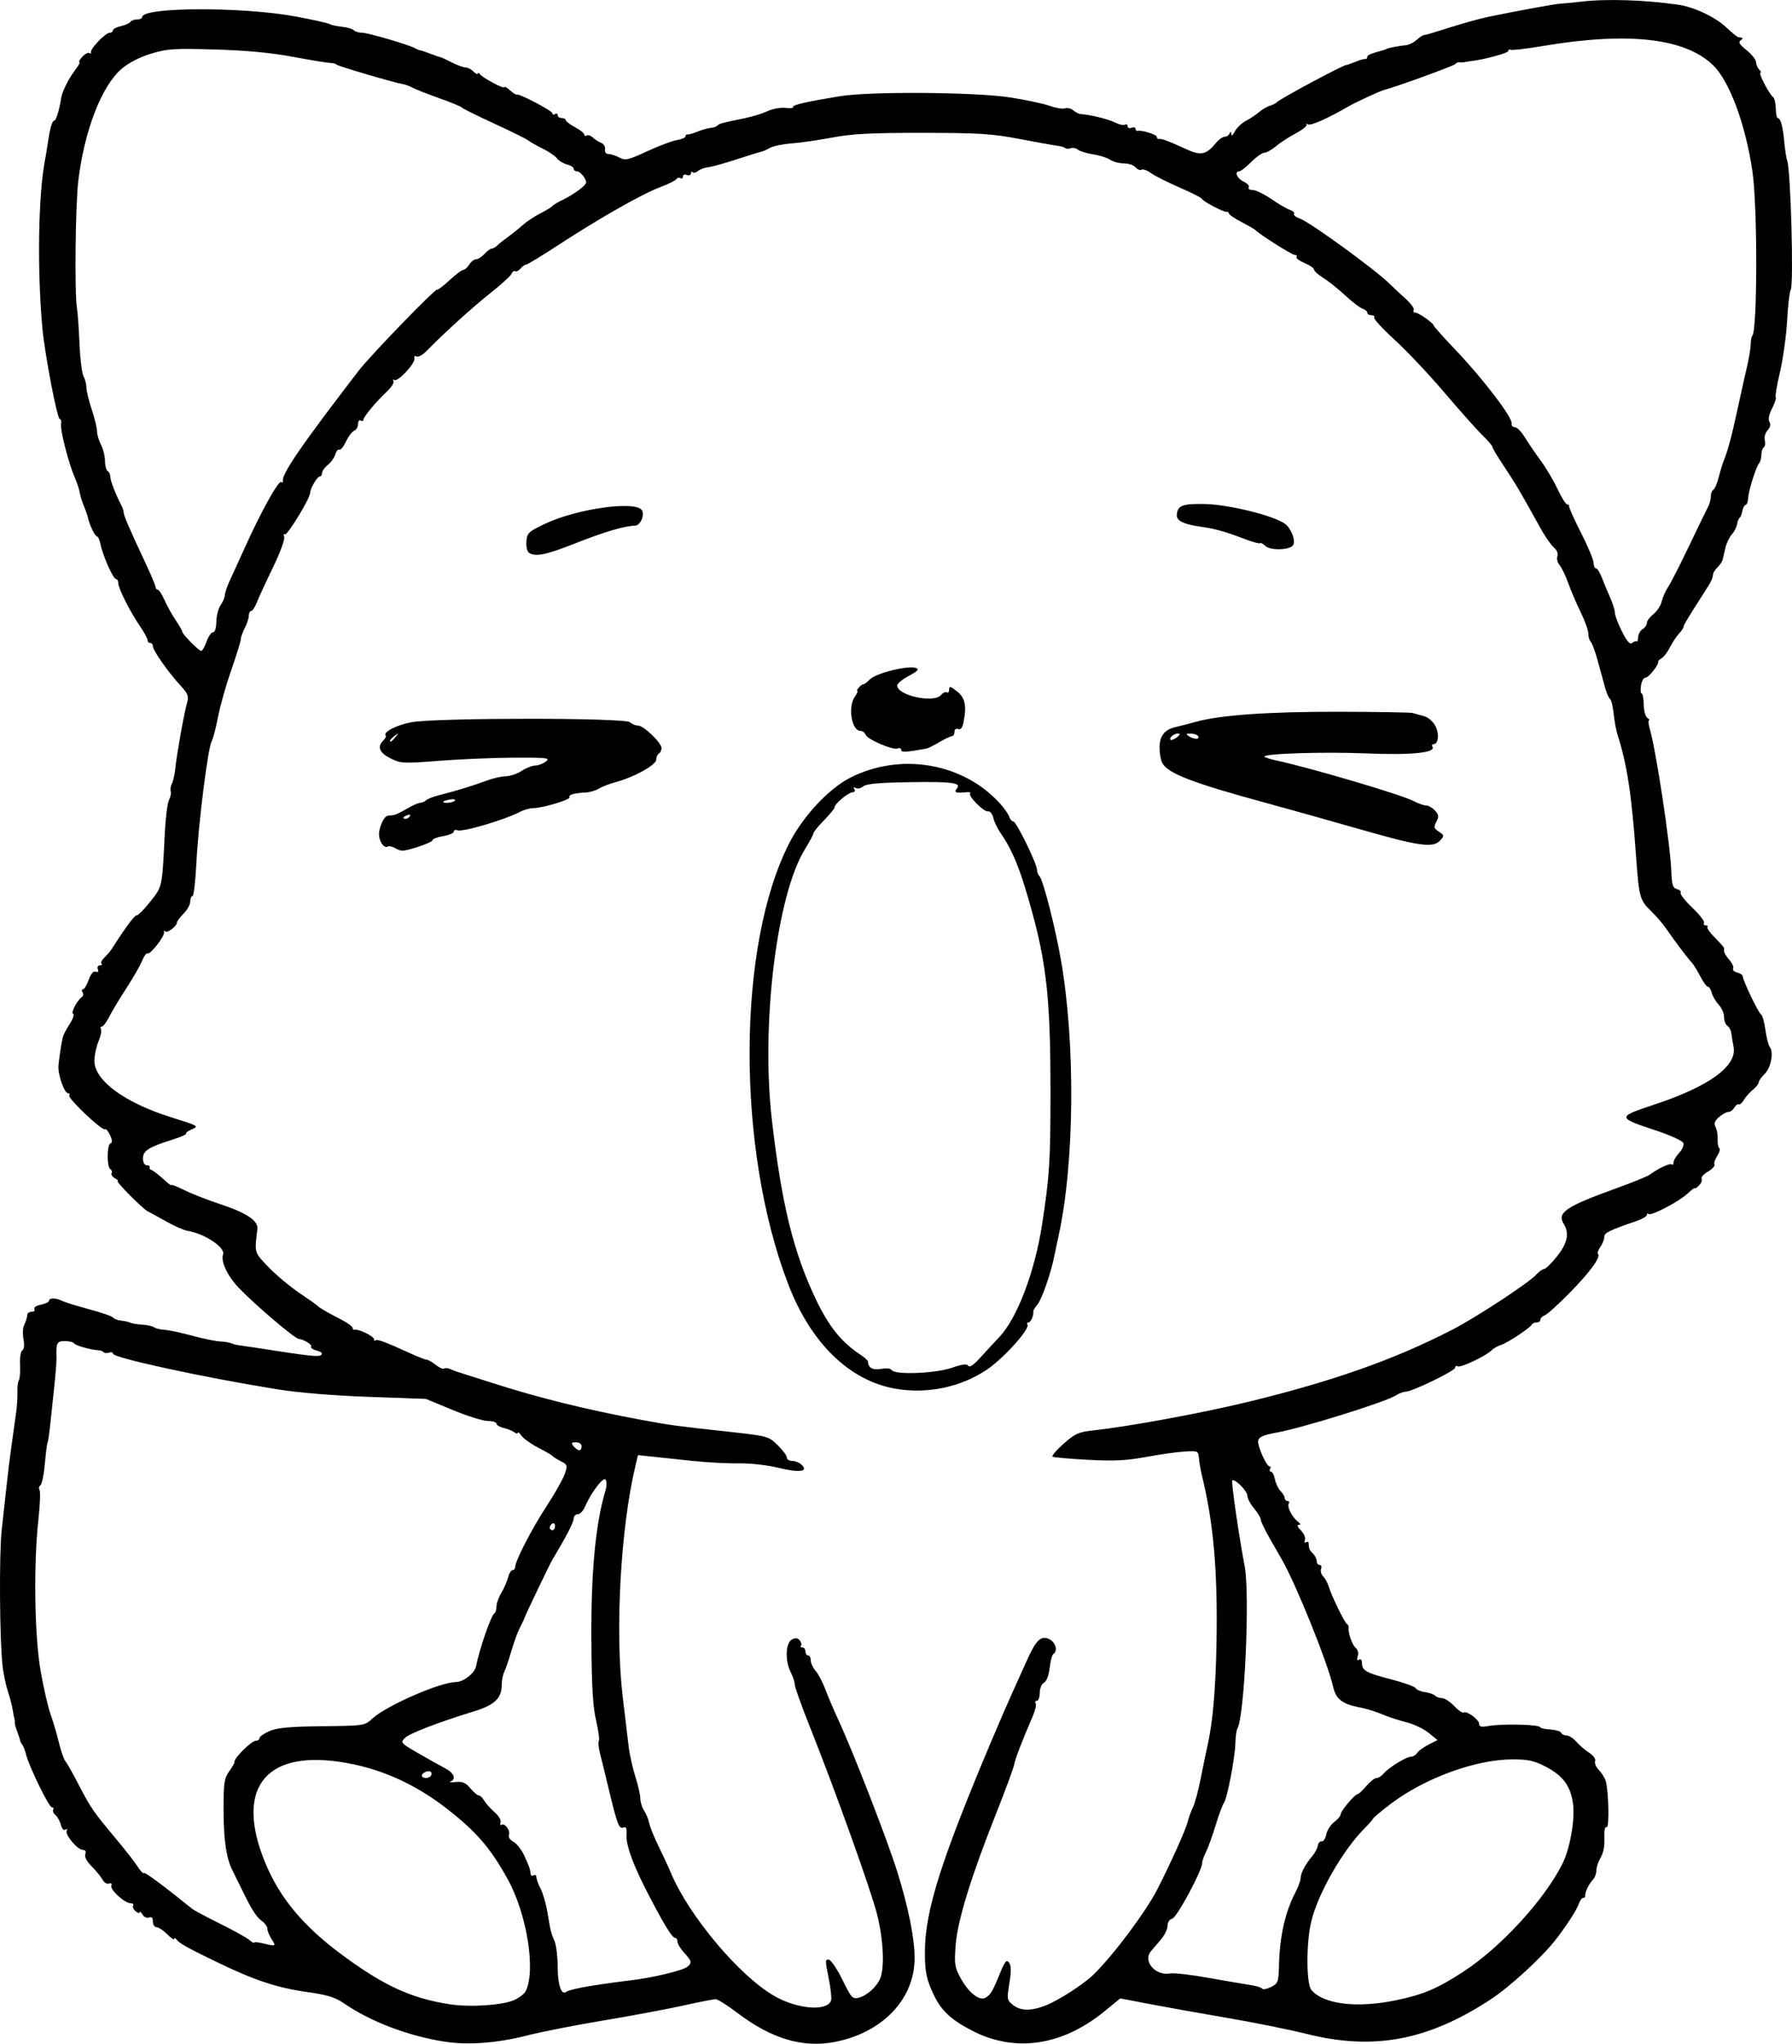 <?xml version="1.0" encoding="UTF-8" standalone="no"?>
<!-- Created with Inkscape (http://www.inkscape.org/) -->

<svg
   width="178.044mm"
   height="202.949mm"
   viewBox="0 0 178.044 202.949"
   version="1.1"
   id="svg5"
   xml:space="preserve"
   xmlns="http://www.w3.org/2000/svg"
   xmlns:svg="http://www.w3.org/2000/svg"><defs
     id="defs2" /><g
     id="layer1"
     transform="translate(-17.864,-23.926)"><path
       style="fill:#000000;stroke-width:0.265"
       d="m 62.051,226.666 c -3.671,-0.574 -7.377,-1.99 -10.076,-3.847 -0.816,-0.561 -1.635,-0.809 -3.572,-1.08 -3.003,-0.42 -5.264,-1.169 -8.996,-2.978 -3.022,-1.465 -3.734,-1.866 -4.031,-2.27 -0.107,-0.146 -0.196,-0.159 -0.198,-0.03 -0.002,0.129 -0.318,-0.079 -0.702,-0.463 -0.384,-0.384 -0.86,-0.698 -1.058,-0.698 -0.198,0 -0.361,-0.251 -0.361,-0.557 0,-0.382 -0.122,-0.51 -0.39,-0.408 -0.215,0.083 -0.508,-0.053 -0.653,-0.302 -0.145,-0.249 -0.267,-0.348 -0.272,-0.221 -0.004,0.127 -0.185,0.084 -0.402,-0.096 -0.217,-0.18 -0.329,-0.433 -0.249,-0.562 0.08,-0.129 -0.032,-0.235 -0.247,-0.235 -0.59,0 -2.069,-1.344 -1.916,-1.742 0.082,-0.214 -0.006,-0.294 -0.23,-0.208 -0.2,0.077 -0.49,-0.097 -0.645,-0.387 -0.155,-0.289 -0.64,-0.884 -1.078,-1.323 -0.497,-0.497 -0.737,-0.954 -0.637,-1.214 0.103,-0.267 0.016,-0.418 -0.241,-0.418 -0.529,0 -1.825,-1.552 -1.6,-1.915 0.102,-0.165 0.051,-0.206 -0.123,-0.099 -0.18,0.111 -0.364,-0.078 -0.464,-0.477 -0.091,-0.364 -0.332,-0.799 -0.534,-0.967 -0.202,-0.168 -0.303,-0.411 -0.223,-0.54 0.08,-0.129 0.018,-0.235 -0.137,-0.235 -0.293,0 -2.293,-4.106 -2.573,-5.283 -0.088,-0.369 -0.252,-0.79 -0.365,-0.935 -0.113,-0.146 -0.207,-0.324 -0.209,-0.397 -0.002,-0.073 -0.13,-0.464 -0.284,-0.869 -0.154,-0.405 -0.267,-0.822 -0.252,-0.926 0.016,-0.104 0.004,-0.249 -0.025,-0.322 -0.029,-0.073 -0.11,-0.489 -0.179,-0.926 -0.069,-0.437 -0.285,-1.27 -0.481,-1.852 -0.195,-0.582 -0.433,-1.713 -0.528,-2.514 -0.293,-2.471 -0.351,-11.123 -0.09,-13.494 0.136,-1.237 0.288,-2.606 0.337,-3.043 0.049,-0.437 0.162,-1.449 0.249,-2.249 0.141,-1.289 0.344,-2.818 0.862,-6.482 0.082,-0.582 0.134,-1.455 0.115,-1.941 -0.019,-0.485 0.048,-1.015 0.147,-1.177 0.1,-0.162 0.152,-0.854 0.116,-1.538 -0.037,-0.691 0.063,-1.324 0.225,-1.424 0.177,-0.109 0.225,-0.533 0.121,-1.083 -0.093,-0.497 -0.077,-1.113 0.035,-1.368 0.234,-0.532 0.303,-0.754 0.35,-1.126 0.018,-0.146 0.219,-0.265 0.446,-0.265 0.227,0 0.338,-0.12 0.247,-0.268 -0.092,-0.149 0.195,-0.34 0.646,-0.43 0.446,-0.089 0.811,-0.266 0.811,-0.394 0,-0.299 0.673,-0.297 1.26,0.004 0.253,0.13 1.471,0.508 2.708,0.84 1.237,0.332 2.319,0.708 2.405,0.836 0.086,0.128 0.448,0.263 0.805,0.301 0.357,0.038 0.763,0.13 0.902,0.205 0.139,0.075 0.662,0.16 1.162,0.19 0.5,0.03 1.035,0.148 1.191,0.263 0.155,0.115 0.639,0.231 1.076,0.259 0.437,0.028 1.649,0.285 2.695,0.572 1.046,0.287 2.296,0.545 2.778,0.573 0.482,0.028 0.99,0.112 1.128,0.186 0.138,0.074 0.495,0.165 0.794,0.202 0.298,0.037 0.959,0.132 1.469,0.212 5.613,0.876 6.437,0.967 6.666,0.738 0.16,-0.16 -5.3e-4,-0.316 -0.439,-0.426 -0.38,-0.096 -0.631,-0.272 -0.557,-0.392 0.121,-0.196 -0.722,-0.72 -1.249,-0.775 -0.408,-0.043 -4.361,-3.41 -5.936,-5.056 -1.128,-1.179 -1.824,-2.649 -1.57,-3.312 0.266,-0.693 -1.802,-2.074 -3.536,-2.362 -0.368,-0.061 -1.32,-0.48 -2.117,-0.932 -0.796,-0.452 -1.617,-0.902 -1.824,-1 -0.486,-0.231 -3.232,-2.995 -2.986,-3.006 0.103,-0.004 -0.024,-0.131 -0.282,-0.281 -0.258,-0.15 -0.405,-0.376 -0.326,-0.503 0.078,-0.127 0.021,-0.305 -0.127,-0.396 -0.36,-0.223 -0.345,-2.447 0.017,-2.567 0.199,-0.066 0.187,-0.311 -0.039,-0.807 -0.178,-0.392 -0.413,-0.658 -0.52,-0.591 -0.277,0.171 -3.708,-3.079 -3.539,-3.352 0.076,-0.124 0.026,-0.225 -0.112,-0.225 -0.391,0 -1.044,-1.894 -0.958,-2.778 0.084,-0.862 0.28,-2.146 0.425,-2.778 0.05,-0.218 0.36,-0.813 0.689,-1.322 0.329,-0.509 0.481,-0.964 0.338,-1.012 -0.254,-0.085 0.402,-1.334 0.878,-1.671 0.131,-0.093 0.157,-0.301 0.057,-0.463 -0.1,-0.162 -0.08,-0.294 0.045,-0.294 0.125,0 0.381,-0.425 0.569,-0.945 0.221,-0.61 0.469,-0.896 0.701,-0.807 0.232,0.089 0.307,0.002 0.212,-0.245 -0.081,-0.211 0.004,-0.383 0.19,-0.383 0.185,0 0.26,-0.077 0.165,-0.172 -0.094,-0.094 0.035,-0.364 0.287,-0.599 0.252,-0.235 0.577,-0.614 0.723,-0.842 1.368,-2.144 2.299,-3.399 2.482,-3.346 0.121,0.035 0.727,-0.575 1.346,-1.355 1.227,-1.546 1.188,-1.366 1.45,-6.729 0.077,-1.571 0.268,-3.096 0.424,-3.388 0.157,-0.293 0.233,-0.674 0.171,-0.848 -0.062,-0.174 -0.01,-0.519 0.118,-0.767 0.127,-0.248 0.283,-0.962 0.347,-1.587 0.14,-1.377 0.849,-5.333 1.152,-6.426 0.19,-0.684 0.1,-0.919 -0.661,-1.742 -1.191,-1.287 -2.728,-3.475 -2.728,-3.882 0,-0.182 -0.119,-0.332 -0.265,-0.332 -0.146,0 -0.265,-0.127 -0.265,-0.283 0,-0.156 -0.341,-0.781 -0.758,-1.389 -0.983,-1.434 -2.152,-3.755 -2.152,-4.272 0,-0.223 -0.104,-0.406 -0.232,-0.406 -0.276,0 -1.301,-2.306 -1.527,-3.436 -0.088,-0.438 -0.249,-0.797 -0.359,-0.797 -0.197,0 -0.761,-1.178 -0.903,-1.886 -0.04,-0.2 -0.222,-0.72 -0.403,-1.157 -0.182,-0.437 -0.365,-1.032 -0.408,-1.323 -0.043,-0.291 -0.265,-0.961 -0.494,-1.488 -0.614,-1.414 -1.464,-4.736 -1.355,-5.299 0.052,-0.269 -0.005,-0.489 -0.125,-0.489 -0.265,0 -1.512,-6.537 -1.742,-9.128 -0.521,-5.885 -0.397,-13.205 0.281,-16.669 0.057,-0.291 0.165,-0.946 0.24,-1.455 0.243,-1.647 0.449,-2.381 0.668,-2.381 0.178,0 0.521,-1.134 0.682,-2.249 0.088,-0.611 0.73,-1.908 1.343,-2.711 0.361,-0.474 0.573,-0.861 0.47,-0.861 -0.103,0 0.026,-0.235 0.286,-0.523 0.26,-0.288 0.579,-0.457 0.709,-0.377 0.13,0.08 0.203,0.04 0.163,-0.089 -0.1,-0.322 1.435,-1.922 1.845,-1.922 0.182,0 0.332,-0.11 0.332,-0.244 0,-0.134 0.356,-0.322 0.791,-0.417 0.435,-0.096 0.859,-0.284 0.942,-0.418 0.083,-0.134 0.382,-0.244 0.664,-0.244 0.282,0 0.514,-0.108 0.514,-0.241 0,-1.008 10.027,-1.034 15.323,-0.04 1.661,0.312 3.145,0.644 3.298,0.739 0.153,0.094 0.699,0.215 1.214,0.267 0.515,0.053 1.049,0.208 1.187,0.346 0.138,0.138 0.519,0.251 0.846,0.251 0.577,0 4.719,1.217 5.252,1.543 0.146,0.089 0.384,0.183 0.529,0.209 0.146,0.026 0.622,0.187 1.058,0.357 0.437,0.17 0.853,0.314 0.926,0.319 0.073,0.005 0.574,0.235 1.114,0.511 0.54,0.275 1.156,0.501 1.37,0.501 0.214,0 0.576,0.187 0.804,0.416 0.229,0.229 0.418,0.318 0.42,0.198 0.002,-0.12 0.091,-0.098 0.198,0.047 0.276,0.376 2.443,1.528 2.443,1.299 0,-0.105 0.251,0.037 0.557,0.314 0.306,0.277 0.607,0.468 0.668,0.425 0.201,-0.144 3.538,1.602 3.538,1.851 0,0.134 0.119,0.17 0.265,0.08 0.146,-0.09 0.265,-0.037 0.265,0.117 0,0.154 0.179,0.28 0.397,0.28 0.218,0 0.397,0.092 0.397,0.204 0,0.112 0.417,0.429 0.926,0.703 0.509,0.274 0.926,0.606 0.926,0.737 0,0.131 0.109,0.171 0.243,0.088 0.134,-0.083 0.402,0.006 0.595,0.198 0.194,0.191 0.566,0.429 0.828,0.528 0.263,0.1 0.44,0.389 0.397,0.647 -0.048,0.286 0.088,0.468 0.352,0.47 0.237,0.002 0.722,0.16 1.079,0.351 0.581,0.311 0.867,0.246 2.745,-0.624 1.153,-0.534 2.483,-1.035 2.956,-1.113 0.473,-0.078 0.86,-0.246 0.86,-0.372 0,-0.126 0.089,-0.211 0.198,-0.187 0.109,0.024 0.547,-0.101 0.974,-0.276 0.426,-0.175 1.022,-0.343 1.323,-0.373 0.301,-0.03 0.61,-0.137 0.686,-0.237 0.14,-0.185 0.42,-0.26 2.772,-0.743 0.728,-0.149 1.722,-0.46 2.211,-0.691 0.488,-0.231 1.284,-0.373 1.767,-0.317 0.484,0.056 0.827,0.017 0.762,-0.087 -0.122,-0.198 1.29,-0.524 4.652,-1.075 2.993,-0.49 13.496,-0.412 16.936,0.126 1.53,0.239 3.288,0.614 3.907,0.832 0.619,0.219 1.304,0.329 1.522,0.246 0.218,-0.083 0.589,0.009 0.825,0.205 0.236,0.196 0.562,0.362 0.724,0.369 0.854,0.036 2.768,0.502 3.412,0.832 0.404,0.207 0.851,0.305 0.992,0.218 0.141,-0.087 0.257,-0.02 0.257,0.15 0,0.17 0.179,0.24 0.397,0.156 0.218,-0.084 0.397,-0.037 0.397,0.104 0,0.141 0.089,0.234 0.198,0.206 0.412,-0.105 1.918,0.367 1.918,0.601 0,0.134 0.089,0.225 0.198,0.202 0.262,-0.056 0.961,0.204 2.65,0.984 1.531,0.707 2.042,0.604 3.048,-0.612 0.271,-0.327 0.652,-0.595 0.848,-0.595 0.196,0 0.416,-0.149 0.489,-0.331 0.092,-0.227 0.141,-0.206 0.158,0.066 0.015,0.239 0.157,0.136 0.355,-0.257 0.182,-0.359 0.68,-0.836 1.108,-1.058 0.427,-0.223 1.012,-0.612 1.3,-0.865 0.287,-0.253 0.769,-0.537 1.071,-0.631 0.302,-0.094 0.608,-0.244 0.681,-0.334 0.267,-0.329 6.723,-3.785 6.944,-3.718 0.037,0.011 0.424,-0.126 0.861,-0.306 0.437,-0.179 0.883,-0.307 0.992,-0.283 0.109,0.024 0.198,-0.063 0.198,-0.193 0,-0.201 0.302,-0.329 1.654,-0.702 0.109,-0.03 0.228,-0.078 0.265,-0.107 0.107,-0.085 1.345,-0.323 1.918,-0.368 0.291,-0.023 0.76,-0.25 1.042,-0.505 0.282,-0.255 0.61,-0.478 0.728,-0.496 0.338,-0.052 0.48,-0.094 2.861,-0.84 1.237,-0.388 2.844,-0.829 3.572,-0.979 2.87,-0.594 6.707,-1.295 7.177,-1.31 0.273,-0.009 1.21,-0.099 2.083,-0.201 2.504,-0.291 6.317,-0.168 9.612,0.312 1.588,0.231 3.706,1.239 4.808,2.288 0.509,0.485 1.015,0.9 1.124,0.922 0.109,0.022 0.288,0.057 0.397,0.077 0.109,0.02 0.043,0.136 -0.147,0.256 -0.256,0.162 -0.102,0.414 0.595,0.97 0.518,0.413 0.941,0.943 0.941,1.179 0,0.236 0.143,0.572 0.318,0.746 0.175,0.175 0.227,0.318 0.115,0.318 -0.231,0 0.896,2.157 1.266,2.425 0.134,0.097 0.253,0.602 0.265,1.124 0.011,0.521 0.097,0.948 0.191,0.949 0.283,0.001 0.511,0.829 0.652,2.372 0.074,0.806 0.204,1.644 0.289,1.862 0.353,0.902 0.663,12.408 0.346,12.832 -0.109,0.146 -0.269,1.518 -0.355,3.05 -0.086,1.532 -0.407,3.836 -0.712,5.121 -0.305,1.285 -0.493,2.398 -0.417,2.473 0.076,0.076 -0.087,0.577 -0.36,1.113 -0.319,0.626 -0.415,1.11 -0.267,1.35 0.15,0.242 0.085,0.536 -0.185,0.835 -0.231,0.255 -0.354,0.7 -0.276,0.998 0.077,0.296 0.033,0.604 -0.099,0.686 -0.132,0.081 -0.24,0.415 -0.24,0.741 0,0.326 -0.102,0.706 -0.226,0.844 -0.308,0.342 -1.097,2.873 -1.097,3.52 0,0.288 -0.108,0.563 -0.24,0.612 -0.132,0.049 -0.281,0.326 -0.331,0.617 -0.05,0.291 -0.168,0.589 -0.262,0.661 -0.095,0.073 -0.214,0.37 -0.265,0.661 -0.051,0.291 -0.288,0.746 -0.526,1.011 -0.238,0.265 -0.522,0.86 -0.629,1.323 -0.107,0.463 -0.229,0.988 -0.27,1.167 -0.041,0.179 -0.264,0.515 -0.495,0.747 -0.232,0.232 -0.436,0.532 -0.454,0.667 -0.073,0.541 -0.142,0.686 -0.878,1.833 -1.638,2.553 -2.093,3.312 -2.063,3.44 0.017,0.073 -0.185,0.37 -0.451,0.661 -0.265,0.291 -0.675,0.91 -0.91,1.376 -0.235,0.466 -0.598,0.942 -0.806,1.058 -0.208,0.116 -0.364,0.271 -0.347,0.344 0.07,0.303 -0.949,1.587 -1.259,1.587 -0.185,0 -0.389,0.357 -0.453,0.794 -0.064,0.437 -0.032,0.794 0.071,0.794 0.103,0 0.194,0.495 0.203,1.099 0.008,0.604 0.171,1.198 0.362,1.319 0.191,0.121 0.266,0.222 0.167,0.224 -0.099,0.002 -0.067,0.391 0.072,0.864 0.626,2.134 2.042,11.489 2.139,14.133 0.05,1.361 0.147,1.665 0.563,1.774 0.276,0.072 0.437,0.236 0.358,0.365 -0.079,0.129 0.447,0.799 1.17,1.489 0.723,0.69 1.245,1.367 1.161,1.504 -0.085,0.137 -0.008,0.248 0.171,0.248 0.178,0 0.253,0.071 0.166,0.159 -0.087,0.087 0.248,0.566 0.745,1.063 0.497,0.497 0.906,0.962 0.908,1.032 0.002,0.07 0.004,0.229 0.004,0.352 0,0.123 0.236,0.496 0.524,0.828 0.288,0.332 0.455,0.716 0.37,0.852 -0.084,0.137 0.097,0.314 0.402,0.394 0.306,0.08 0.556,0.248 0.556,0.372 0,0.392 1.547,3.623 1.813,3.788 0.14,0.086 0.338,0.782 0.441,1.546 0.103,0.764 0.295,1.523 0.427,1.687 0.415,0.514 0.127,2.054 -0.498,2.666 -0.327,0.32 -0.595,0.699 -0.595,0.841 0,0.142 -0.268,0.48 -0.595,0.751 -0.327,0.271 -0.727,0.726 -0.889,1.011 -0.161,0.285 -0.389,0.478 -0.505,0.429 -0.117,-0.049 -0.318,0.099 -0.447,0.331 -0.129,0.231 -0.39,0.421 -0.579,0.421 -0.189,0 -0.608,0.23 -0.932,0.511 -0.448,0.388 -0.529,0.626 -0.341,0.992 0.136,0.265 0.23,0.818 0.208,1.228 -0.022,0.411 0.052,0.804 0.165,0.874 0.113,0.07 0.018,0.413 -0.212,0.763 -0.229,0.35 -0.353,0.738 -0.276,0.864 0.077,0.125 -0.212,0.436 -0.643,0.691 -0.431,0.255 -0.715,0.575 -0.63,0.712 0.085,0.137 -0.032,0.435 -0.26,0.663 -0.228,0.228 -0.414,0.351 -0.414,0.275 0,-0.076 -0.327,0.166 -0.728,0.538 -0.868,0.808 -3.638,2.253 -3.871,2.02 -0.09,-0.09 -0.164,-0.049 -0.164,0.091 0,0.141 -0.446,0.409 -0.992,0.596 -2.77,0.949 -3.241,1.181 -3.241,1.595 0,0.239 -0.174,0.683 -0.388,0.988 -0.213,0.304 -0.323,0.617 -0.245,0.696 0.305,0.305 -0.727,1.738 -2.722,3.779 -1.146,1.172 -2.288,2.211 -2.539,2.307 -0.251,0.096 -0.456,0.298 -0.456,0.448 0,0.15 -0.169,0.273 -0.375,0.273 -0.206,0 -0.415,0.089 -0.463,0.198 -0.143,0.322 -2.418,1.831 -3.063,2.032 -0.327,0.102 -0.752,0.343 -0.945,0.536 -0.572,0.572 -3.09,1.763 -3.366,1.592 -0.14,-0.087 -0.255,-0.026 -0.255,0.135 0,0.311 -4.288,2.385 -4.93,2.385 -0.209,0 -0.644,0.167 -0.966,0.371 -1.057,0.669 -9.365,3.252 -11.899,3.699 -1.333,0.235 -1.784,0.459 -1.784,0.886 0,0.599 0.85,2.452 1.125,2.452 0.126,0 0.156,0.119 0.066,0.265 -0.09,0.146 -0.052,0.265 0.084,0.265 0.136,0 0.316,0.343 0.399,0.762 0.084,0.419 0.337,0.946 0.562,1.172 0.225,0.225 0.41,0.537 0.41,0.693 0,0.156 0.126,0.283 0.28,0.283 0.154,0 0.208,0.117 0.12,0.259 -0.194,0.315 0.323,1.34 0.9,1.783 0.277,0.213 0.308,0.325 0.089,0.331 -0.198,0.005 -0.11,0.229 0.219,0.558 0.302,0.302 0.482,0.725 0.4,0.94 -0.084,0.219 -0.035,0.319 0.112,0.229 0.144,-0.089 0.262,-0.036 0.262,0.119 0,0.475 0.082,0.664 0.444,1.027 0.192,0.192 0.35,0.52 0.35,0.728 0,0.208 0.132,0.378 0.293,0.378 0.161,0 0.226,0.175 0.144,0.389 -0.082,0.214 0.008,0.547 0.201,0.74 0.193,0.193 0.44,0.643 0.55,1 0.291,0.949 1.546,3.533 1.808,3.721 0.124,0.089 0.205,0.24 0.182,0.335 -0.107,0.433 0.334,1.746 0.682,2.036 0.231,0.192 0.319,0.53 0.219,0.845 -0.11,0.348 -0.068,0.464 0.126,0.344 0.176,-0.109 0.293,0.024 0.293,0.331 0,0.75 0.417,0.983 2.906,1.623 1.234,0.317 2.327,0.711 2.428,0.874 0.101,0.163 0.52,0.341 0.931,0.395 0.411,0.054 0.86,0.21 0.999,0.347 0.138,0.137 0.456,0.248 0.705,0.248 0.25,0 0.784,0.35 1.188,0.778 0.404,0.428 0.827,0.721 0.941,0.65 0.317,-0.196 1.544,0.7 1.544,1.127 0,0.283 0.218,0.339 0.86,0.222 1.442,-0.262 5.225,-0.166 5.226,0.132 2.6e-4,0.073 0.447,0.164 0.992,0.203 0.545,0.039 1.031,0.188 1.08,0.331 0.049,0.143 0.283,0.26 0.521,0.26 0.238,0 0.674,0.278 0.97,0.617 0.296,0.339 0.871,0.833 1.278,1.097 0.427,0.277 0.682,0.635 0.601,0.844 -0.077,0.2 0.084,0.587 0.357,0.861 0.273,0.273 0.581,0.762 0.684,1.085 0.303,0.954 0.382,4.779 0.096,4.602 -0.147,-0.091 -0.242,0.27 -0.225,0.858 0.034,1.188 -0.049,1.602 -0.481,2.387 -0.175,0.318 -0.318,0.815 -0.318,1.106 0,0.29 -0.155,0.685 -0.346,0.877 -0.39,0.394 -0.818,1.306 -0.755,1.606 0.023,0.109 -0.069,0.198 -0.205,0.198 -0.136,0 -0.331,0.265 -0.434,0.589 -0.182,0.572 -1.305,2.301 -2.368,3.644 -1.393,1.76 -4.49,4.594 -6.369,5.829 -6.227,4.091 -11.62,5.107 -18.279,3.445 -1.72,-0.429 -5.27,-1.146 -7.89,-1.592 -2.619,-0.446 -6.088,-1.065 -7.708,-1.376 l -2.946,-0.564 -1.552,1.271 c -4.173,3.416 -8.823,4.124 -13.055,1.987 -2.064,-1.042 -3.095,-1.963 -3.819,-3.411 -0.818,-1.637 -0.999,-2.482 -0.98,-4.574 0.036,-4.019 1.6,-8.96 6.562,-20.726 0.798,-1.892 1.778,-4.154 2.178,-5.027 0.4,-0.873 1.011,-2.224 1.357,-3.002 0.934,-2.098 1.42,-2.577 2.237,-2.205 0.643,0.293 0.904,1.189 0.431,1.481 -0.126,0.078 -0.292,0.698 -0.369,1.378 -0.084,0.746 -0.308,1.331 -0.564,1.474 -0.24,0.135 -0.425,0.577 -0.425,1.018 0,0.429 -0.126,0.781 -0.28,0.781 -0.154,0 -0.21,0.114 -0.124,0.253 0.086,0.139 -0.04,0.705 -0.279,1.257 -1.05,2.423 -1.744,4.227 -1.861,4.84 -0.069,0.364 -0.882,2.566 -1.806,4.895 -2.488,6.269 -3.804,10.547 -3.998,12.99 -0.149,1.879 -0.102,2.21 0.464,3.261 0.803,1.492 1.911,2.363 2.519,1.98 0.515,-0.325 0.664,-0.579 1.435,-2.454 0.487,-1.184 0.634,-1.352 0.885,-1.009 0.219,0.299 0.227,0.86 0.03,2.048 -0.257,1.555 -0.24,1.661 0.343,2.134 0.757,0.613 1.784,0.632 3.262,0.06 1.256,-0.486 3.739,-2.082 4.73,-3.041 1.966,-1.902 5.251,-6.294 6.402,-8.56 1.348,-2.653 2.807,-5.903 2.984,-6.647 0.1,-0.419 0.333,-1.059 0.518,-1.423 0.185,-0.364 0.536,-1.673 0.78,-2.91 0.244,-1.237 0.551,-2.725 0.683,-3.307 0.514,-2.273 0.799,-5.589 0.879,-10.234 0.121,-7.042 -0.291,-11.74 -1.446,-16.489 -0.142,-0.582 -0.28,-1.377 -0.307,-1.766 -0.048,-0.678 -0.106,-0.704 -1.383,-0.632 -0.733,0.042 -2.464,0.284 -3.847,0.539 -1.984,0.366 -3.207,0.426 -5.805,0.286 -1.81,-0.098 -3.386,-0.236 -3.501,-0.307 -0.115,-0.071 0.374,-0.646 1.085,-1.279 1.144,-1.016 1.49,-1.171 2.971,-1.334 3.73,-0.411 11.015,-1.761 15.645,-2.898 8.358,-2.053 14.326,-4.171 20.031,-7.109 2.336,-1.203 7.587,-4.644 8.309,-5.446 0.277,-0.308 0.634,-0.565 0.794,-0.572 0.159,-0.007 0.736,-0.572 1.282,-1.256 1.044,-1.308 1.247,-2.299 0.663,-3.234 -0.685,-1.097 0.226,-1.719 5.091,-3.475 1.673,-0.604 3.221,-1.23 3.44,-1.392 0.858,-0.636 2.051,-1.192 2.212,-1.031 0.093,0.093 0.169,0.008 0.169,-0.188 0,-0.197 0.253,-0.627 0.563,-0.957 0.309,-0.329 0.497,-0.771 0.416,-0.981 -0.081,-0.21 -1.269,-0.756 -2.641,-1.213 -4.004,-1.334 -4.005,-1.349 -0.128,-2.641 5.4,-1.799 8.137,-3.816 7.755,-5.712 -0.088,-0.437 -0.186,-1.032 -0.218,-1.323 -0.032,-0.291 -0.207,-0.624 -0.389,-0.741 -0.182,-0.116 -0.331,-0.508 -0.331,-0.871 0,-0.363 -0.243,-0.92 -0.539,-1.238 -0.297,-0.318 -0.607,-0.849 -0.69,-1.18 -0.083,-0.33 -0.254,-0.601 -0.381,-0.601 -0.127,0 -0.467,-0.464 -0.756,-1.031 -0.289,-0.567 -0.679,-1.192 -0.865,-1.389 -0.412,-0.435 -1.714,-2.161 -2.508,-3.325 -0.32,-0.469 -0.988,-1.247 -1.485,-1.73 -1.157,-1.123 -1.229,-1.382 -1.519,-5.425 -0.445,-6.196 -0.89,-9.127 -1.842,-12.116 -0.141,-0.444 -0.316,-1.388 -0.388,-2.099 -0.072,-0.71 -0.232,-1.359 -0.355,-1.442 -0.123,-0.083 -0.355,-0.626 -0.514,-1.208 -0.159,-0.582 -0.486,-1.773 -0.726,-2.646 -0.24,-0.873 -0.546,-1.701 -0.68,-1.839 -0.134,-0.138 -0.243,-0.506 -0.243,-0.818 0,-0.311 -0.343,-1.27 -0.763,-2.13 -0.42,-0.86 -0.976,-2.159 -1.235,-2.887 -0.26,-0.728 -0.645,-1.527 -0.856,-1.776 -0.211,-0.249 -0.31,-0.647 -0.219,-0.883 0.099,-0.258 -0.04,-0.606 -0.348,-0.87 -0.282,-0.242 -0.876,-1.095 -1.319,-1.895 -2.117,-3.824 -2.466,-4.413 -3.792,-6.405 -0.546,-0.82 -0.992,-1.577 -0.992,-1.684 0,-0.107 -0.446,-0.628 -0.992,-1.157 -0.546,-0.53 -2.242,-2.433 -3.77,-4.23 -1.528,-1.797 -3.757,-4.16 -4.954,-5.251 -1.197,-1.091 -2.112,-2.086 -2.035,-2.212 0.077,-0.125 -0.045,-0.228 -0.272,-0.228 -0.227,0 -0.412,-0.111 -0.412,-0.247 0,-0.136 -0.208,-0.315 -0.463,-0.398 -0.255,-0.083 -1.039,-0.683 -1.743,-1.334 -0.704,-0.65 -1.687,-1.434 -2.183,-1.74 -0.496,-0.307 -0.902,-0.673 -0.902,-0.814 0,-0.141 -0.422,-0.433 -0.937,-0.648 -0.515,-0.215 -0.878,-0.487 -0.805,-0.604 0.072,-0.117 -0.014,-0.212 -0.192,-0.212 -0.275,0 -3.494,-2.037 -3.886,-2.459 -0.073,-0.078 -0.698,-0.438 -1.389,-0.798 -0.691,-0.361 -1.257,-0.748 -1.257,-0.86 0,-0.112 -0.089,-0.18 -0.198,-0.15 -0.259,0.07 -2.372,-1.036 -2.489,-1.303 -0.05,-0.113 -1.043,-0.616 -2.207,-1.117 -1.164,-0.501 -2.433,-1.14 -2.819,-1.42 -0.386,-0.28 -0.819,-0.437 -0.962,-0.348 -0.143,0.088 -0.407,-0.017 -0.587,-0.233 -0.18,-0.217 -0.703,-0.394 -1.162,-0.394 -0.459,0 -1.07,-0.161 -1.357,-0.358 -0.287,-0.197 -1.052,-0.44 -1.699,-0.541 -0.648,-0.101 -1.331,-0.31 -1.518,-0.466 -0.187,-0.155 -0.509,-0.218 -0.715,-0.139 -0.206,0.079 -0.445,0.073 -0.532,-0.014 -0.087,-0.087 -0.426,-0.189 -0.753,-0.227 -0.328,-0.038 -2.024,-0.342 -3.771,-0.675 -2.763,-0.527 -4.017,-0.607 -9.657,-0.612 -5.138,-0.005 -7.003,0.093 -8.996,0.468 -1.382,0.261 -3.197,0.523 -4.033,0.582 -0.836,0.059 -1.788,0.256 -2.117,0.436 -0.328,0.181 -0.716,0.351 -0.862,0.378 -0.146,0.027 -1.254,0.372 -2.464,0.765 -1.209,0.394 -2.487,0.748 -2.839,0.786 -0.352,0.039 -0.802,0.205 -1,0.37 -0.198,0.165 -0.439,0.221 -0.535,0.125 -0.096,-0.096 -0.174,-0.039 -0.174,0.126 0,0.165 -0.179,0.232 -0.397,0.148 -0.218,-0.084 -0.397,-0.013 -0.397,0.156 0,0.17 -0.111,0.24 -0.246,0.156 -0.135,-0.084 -0.316,-0.039 -0.402,0.1 -0.086,0.138 -0.818,0.5 -1.627,0.802 -1.765,0.66 -6.013,3.075 -10.101,5.74 -1.641,1.07 -3.085,1.946 -3.209,1.946 -0.124,0 -0.373,0.177 -0.552,0.394 -0.18,0.217 -0.42,0.336 -0.534,0.266 -0.114,-0.07 -0.271,0.038 -0.349,0.242 -0.078,0.203 -1.013,1.059 -2.078,1.901 -1.792,1.418 -4.603,3.963 -6.35,5.75 -0.402,0.411 -0.861,0.667 -1.021,0.569 -0.167,-0.103 -0.254,-0.02 -0.206,0.196 0.106,0.475 -1.64,2.353 -1.988,2.138 -0.143,-0.088 -0.185,-0.039 -0.093,0.109 0.091,0.148 -0.218,0.631 -0.687,1.073 -1.095,1.032 -2.308,2.494 -2.308,2.781 0,0.123 -0.119,0.15 -0.265,0.06 -0.146,-0.09 -0.265,0.069 -0.265,0.353 0,0.284 -0.17,0.582 -0.377,0.661 -0.207,0.08 -0.578,0.567 -0.823,1.084 -0.245,0.517 -0.543,0.879 -0.662,0.806 -0.119,-0.074 -0.297,0.136 -0.396,0.465 -0.099,0.33 -0.434,0.8 -0.745,1.045 -0.311,0.245 -0.566,0.603 -0.567,0.794 -10e-4,0.191 -0.101,0.347 -0.222,0.347 -0.252,0 -0.947,1.174 -0.961,1.623 -0.018,0.578 -2.307,4.326 -2.522,4.13 -0.12,-0.108 -0.148,-0.002 -0.062,0.237 0.088,0.246 -0.394,1.566 -1.111,3.043 -0.696,1.434 -1.416,2.995 -1.6,3.468 -0.184,0.473 -0.439,0.86 -0.567,0.86 -0.128,0 -0.233,0.208 -0.234,0.463 -7.9e-4,0.255 -0.179,0.804 -0.397,1.221 -0.217,0.417 -0.395,0.914 -0.395,1.105 0,0.191 -0.429,1.576 -0.953,3.079 -0.524,1.502 -1.116,3.596 -1.315,4.653 -0.199,1.057 -0.485,2.149 -0.634,2.428 -0.383,0.716 -1.328,8.265 -1.518,12.121 -0.088,1.783 -0.26,3.241 -0.384,3.241 -0.123,0 -0.224,0.244 -0.224,0.541 0,0.298 -0.298,0.839 -0.661,1.203 -0.364,0.364 -0.661,0.757 -0.661,0.873 0,0.367 -0.96,1.098 -1.168,0.889 -0.109,-0.109 -0.16,-0.08 -0.112,0.066 0.116,0.352 -1.368,2.279 -1.629,2.117 -0.112,-0.07 -0.359,0.259 -0.549,0.73 -0.19,0.471 -0.888,1.69 -1.552,2.709 -0.664,1.019 -1.435,2.299 -1.712,2.844 -0.278,0.546 -0.612,0.992 -0.743,0.992 -0.131,0 -0.168,0.114 -0.082,0.253 0.086,0.139 -0.026,0.689 -0.249,1.223 -0.223,0.533 -0.405,1.402 -0.404,1.93 0.003,1.949 3.042,4.171 7.672,5.609 2.637,0.819 2.741,0.878 2.044,1.165 -0.404,0.167 -0.673,0.364 -0.599,0.438 0.074,0.074 -0.548,0.349 -1.383,0.611 -2.349,0.736 -2.907,1.092 -2.907,1.858 0,0.394 0.151,0.672 0.364,0.672 0.2,0 0.334,0.089 0.298,0.198 -0.036,0.109 0.025,0.226 0.138,0.259 0.218,0.065 0.716,0.453 1.535,1.196 0.281,0.255 0.51,0.401 0.51,0.326 0,-0.075 0.566,0.146 1.257,0.492 0.691,0.346 2.233,0.951 3.426,1.345 2.796,0.922 3.943,1.685 3.837,2.55 -0.292,2.365 -0.322,2.265 1.106,3.751 0.752,0.782 2.138,1.942 3.081,2.578 0.943,0.636 1.774,1.224 1.846,1.308 0.148,0.17 0.862,0.582 2.401,1.384 0.571,0.298 1.039,0.649 1.039,0.779 0,0.131 0.089,0.21 0.198,0.175 0.354,-0.112 1.918,0.648 1.918,0.933 0,0.152 0.07,0.206 0.157,0.12 0.151,-0.151 0.987,0.163 3.599,1.354 0.683,0.312 1.352,0.566 1.486,0.566 0.134,0 0.541,0.234 0.905,0.52 0.364,0.286 0.732,0.45 0.818,0.364 0.086,-0.086 0.37,-0.063 0.631,0.052 0.261,0.115 0.534,0.224 0.607,0.242 0.073,0.019 1.7,0.537 3.615,1.151 4.558,1.462 9.352,2.647 14.773,3.65 2.851,0.528 3.331,0.593 8.288,1.134 4.259,0.464 4.302,0.476 5.213,1.359 0.505,0.49 0.919,1.046 0.919,1.236 0,0.19 0.247,0.345 0.548,0.345 0.301,0 0.727,0.179 0.946,0.398 0.679,0.679 -0.27,0.788 -2.378,0.272 -1.068,-0.261 -2.76,-0.448 -3.879,-0.429 -1.091,0.019 -3.175,-0.092 -4.63,-0.248 -1.455,-0.156 -3.264,-0.347 -4.018,-0.426 l -1.373,-0.143 -0.244,1.015 c -1.493,6.211 -2.056,16.544 -1.259,23.108 0.221,1.819 0.477,3.962 0.57,4.763 0.093,0.8 0.393,2.159 0.667,3.02 0.274,0.861 0.498,1.847 0.498,2.192 0,0.345 0.172,0.891 0.381,1.213 0.21,0.322 0.439,0.884 0.509,1.247 0.07,0.364 0.488,1.395 0.928,2.292 0.441,0.897 0.985,2.071 1.21,2.61 1.794,4.295 6.863,10.315 10.334,12.274 2.28,1.287 5.171,1.516 5.583,0.442 0.082,-0.213 -0.026,-1.234 -0.239,-2.269 -0.349,-1.697 -0.347,-1.874 0.026,-1.802 0.227,0.044 0.838,0.948 1.357,2.009 0.866,1.77 0.998,1.916 1.605,1.766 0.827,-0.204 1.831,-1.114 2.155,-1.954 0.429,-1.111 0.293,-3.844 -0.312,-6.274 -0.595,-2.393 -4.198,-12.437 -6.773,-18.883 -0.785,-1.965 -1.425,-3.767 -1.423,-4.005 0.002,-0.238 -0.174,-0.774 -0.392,-1.191 -0.581,-1.114 -0.524,-2.921 0.103,-3.257 0.364,-0.195 0.581,-0.172 0.791,0.081 0.16,0.192 0.212,0.428 0.116,0.524 -0.096,0.096 -0.035,0.174 0.135,0.174 0.17,0 0.309,0.179 0.309,0.397 0,0.218 0.119,0.397 0.265,0.397 0.146,0 0.265,0.22 0.265,0.489 0,0.269 0.222,0.744 0.493,1.057 0.271,0.312 0.703,1.134 0.96,1.826 0.257,0.692 0.854,2.092 1.326,3.111 1.438,3.101 4.787,11.725 5.791,14.912 1.114,3.535 1.75,6.682 1.75,8.656 0,4.104 -3.236,7.463 -8.04,8.349 -3.114,0.574 -6.206,-0.357 -9.516,-2.865 -1.018,-0.771 -2.013,-1.402 -2.211,-1.402 -0.198,0 -1.696,0.295 -3.327,0.656 -1.632,0.361 -5.17,1.02 -7.862,1.466 -2.692,0.446 -6.085,1.113 -7.541,1.483 -2.99,0.76 -5.875,0.977 -8.18,0.617 z m 6.932,-4.148 c 0.478,-0.224 0.97,-0.6 1.094,-0.836 1.049,-2.001 0.154,-7.662 -1.762,-11.136 -1.698,-3.079 -3.129,-4.741 -6.022,-6.992 -3.325,-2.588 -6.862,-4.129 -10.759,-4.688 -7.48,-1.073 -10.305,2.817 -7.307,10.062 1.433,3.464 3.772,6.266 7.593,9.095 4.165,3.084 6.91,4.344 10.748,4.933 2.019,0.31 5.296,0.086 6.415,-0.438 z m 87.549,0.041 c 2.752,-0.568 4.127,-1.152 6.758,-2.867 3.719,-2.424 8.066,-7.173 9.832,-10.741 0.716,-1.446 1.223,-4.277 1.041,-5.813 -0.214,-1.807 -0.971,-2.864 -2.696,-3.765 -1.17,-0.611 -1.75,-0.74 -3.322,-0.74 -3.654,0 -8.739,1.86 -12.132,4.438 -0.905,0.688 -1.687,1.345 -1.738,1.459 -0.05,0.115 -0.415,0.532 -0.811,0.926 -2.184,2.177 -4.667,6.517 -5.331,9.316 -0.498,2.1 -0.488,6.137 0.016,6.747 1.18,1.429 4.504,1.841 8.382,1.04 z m -79.952,-1.438 c 1.164,-0.184 2.891,-0.423 3.836,-0.53 2.185,-0.249 5.282,-0.984 5.736,-1.361 0.484,-0.401 0.445,-0.573 -0.312,-1.391 -0.364,-0.393 -0.661,-0.886 -0.661,-1.097 0,-0.211 -0.107,-0.383 -0.238,-0.383 -0.288,0 -1.052,-1.237 -2.615,-4.233 -1.543,-2.959 -2.28,-4.963 -2.213,-6.014 0.041,-0.646 -0.038,-0.819 -0.324,-0.709 -0.427,0.164 -0.607,-0.319 -1.486,-3.992 -0.313,-1.31 -0.686,-2.83 -0.828,-3.379 -0.142,-0.549 -0.193,-1.104 -0.113,-1.234 0.08,-0.13 -0.044,-1.05 -0.277,-2.045 -0.315,-1.346 -0.434,-3.367 -0.465,-7.894 -0.046,-6.808 0.414,-11.671 1.416,-14.977 0.115,-0.379 0.117,-0.839 0.004,-1.021 -0.214,-0.347 -1.44,1.26 -2.062,2.703 -0.172,0.4 -0.495,0.728 -0.716,0.728 -0.221,0 -0.403,0.197 -0.403,0.438 0,0.363 -0.755,1.82 -2.102,4.06 -0.284,0.471 -2.757,5.63 -2.791,5.821 -0.013,0.073 -0.21,0.489 -0.439,0.926 -0.228,0.437 -0.62,1.508 -0.871,2.381 -0.251,0.873 -0.565,1.794 -0.699,2.047 -0.133,0.253 -0.245,0.848 -0.248,1.323 -0.009,1.268 -0.709,1.941 -2.64,2.539 -3.692,1.141 -6.504,2.22 -6.968,2.674 -0.47,0.459 -0.427,0.509 1.284,1.502 0.974,0.565 2.175,1.237 2.669,1.493 0.908,0.47 1.175,1.101 0.568,1.342 -0.182,0.072 0.053,0.091 0.523,0.042 0.666,-0.069 0.986,0.068 1.455,0.626 0.331,0.393 0.708,0.712 0.838,0.708 0.13,-0.004 0.368,0.223 0.529,0.505 0.161,0.282 0.627,0.804 1.036,1.16 0.418,0.365 0.679,0.811 0.598,1.022 -0.079,0.206 -0.04,0.31 0.088,0.232 0.334,-0.206 0.906,0.571 0.739,1.005 -0.08,0.209 0.117,0.505 0.459,0.688 0.33,0.176 0.823,0.817 1.095,1.422 0.497,1.104 0.55,1.258 0.611,1.779 0.018,0.154 0.152,0.207 0.298,0.117 0.146,-0.09 0.265,-0.008 0.266,0.183 7.9e-4,0.19 0.19,0.704 0.419,1.14 0.23,0.437 0.538,1.508 0.685,2.381 0.324,1.927 0.326,1.934 0.706,2.861 0.168,0.41 0.305,1.519 0.305,2.465 0,1.882 0.366,2.936 0.878,2.531 0.172,-0.136 1.265,-0.398 2.429,-0.582 z m 68.352,-1.915 c 0.081,-3.055 0.592,-5.34 1.654,-7.397 0.278,-0.538 0.505,-1.165 0.505,-1.393 0,-0.486 0.466,-1.368 1.144,-2.164 0.265,-0.312 0.519,-0.788 0.564,-1.058 0.045,-0.27 0.218,-0.461 0.384,-0.423 0.166,0.037 0.369,-0.27 0.452,-0.683 0.083,-0.413 0.437,-0.967 0.788,-1.23 0.351,-0.263 0.639,-0.611 0.642,-0.772 0.005,-0.333 1.425,-2.013 1.701,-2.013 0.099,0 0.481,-0.357 0.849,-0.794 0.367,-0.437 0.821,-0.794 1.009,-0.794 0.188,0 0.503,-0.195 0.7,-0.433 0.496,-0.598 2.257,-1.684 2.73,-1.684 0.214,0 0.484,-0.162 0.601,-0.361 0.116,-0.199 0.621,-0.57 1.121,-0.826 l 0.91,-0.465 -0.884,-0.722 c -0.486,-0.397 -1.491,-0.872 -2.232,-1.056 -0.741,-0.184 -1.828,-0.541 -2.415,-0.793 -0.587,-0.253 -1.535,-0.547 -2.108,-0.654 -1.81,-0.34 -2.442,-0.817 -2.728,-2.063 -0.559,-2.435 -3.66,-10.13 -5.094,-12.639 -0.125,-0.218 -0.648,-1.131 -1.164,-2.027 -0.515,-0.897 -0.937,-1.773 -0.937,-1.946 0,-0.174 -0.298,-0.669 -0.661,-1.102 -0.364,-0.432 -0.661,-0.994 -0.661,-1.247 0,-0.475 -1.268,-1.758 -1.504,-1.522 -0.122,0.122 0.64,5.39 1.23,8.506 0.536,2.832 -0.013,14.972 -0.73,16.134 -0.088,0.142 -0.175,0.797 -0.193,1.455 -0.041,1.477 -0.82,5.515 -1.142,5.923 -0.13,0.165 -0.505,1.177 -0.832,2.249 -0.327,1.072 -0.759,2.262 -0.959,2.646 -0.2,0.384 -0.365,0.863 -0.365,1.065 -0.003,0.747 -2.507,5.403 -2.971,5.524 -0.274,0.072 -0.471,0.37 -0.471,0.715 0,0.326 -0.295,0.937 -0.655,1.358 -0.36,0.421 -0.807,0.945 -0.992,1.163 -0.842,0.99 0.456,2.484 1.916,2.207 0.361,-0.069 2.085,0.13 3.832,0.442 1.746,0.312 3.624,0.633 4.174,0.715 0.549,0.082 1.056,0.241 1.127,0.356 0.07,0.114 0.465,0.04 0.876,-0.166 0.693,-0.346 0.751,-0.495 0.792,-2.029 z m -100.072,-2.705 c -0.235,-0.359 -0.427,-0.828 -0.427,-1.043 0,-0.215 -0.247,-0.564 -0.549,-0.776 -0.557,-0.39 -1.067,-1.204 -2.097,-3.349 -0.315,-0.655 -0.68,-1.395 -0.811,-1.645 -0.613,-1.162 -0.889,-2.976 -0.898,-5.896 -0.008,-2.83 0.052,-3.261 0.557,-3.969 0.311,-0.437 0.55,-0.856 0.529,-0.933 -0.093,-0.348 1.686,-2.11 2.13,-2.11 0.191,0 0.347,-0.117 0.347,-0.261 0,-0.144 0.446,-0.456 0.992,-0.694 0.763,-0.333 1.972,-0.444 5.226,-0.482 4.208,-0.049 4.238,-0.054 5.006,-0.767 1.364,-1.268 6.745,-3.617 8.285,-3.617 0.739,0 1.876,-0.885 2.009,-1.564 0.339,-1.727 1.522,-5.133 1.831,-5.271 0.109,-0.049 0.199,-0.346 0.199,-0.661 5.3e-4,-0.315 0.219,-0.93 0.484,-1.367 0.266,-0.437 0.565,-1.121 0.666,-1.521 0.1,-0.4 0.299,-0.728 0.442,-0.728 0.143,0 0.26,-0.13 0.26,-0.288 0,-0.603 1.634,-3.779 3.085,-5.999 0.832,-1.272 1.658,-2.729 1.837,-3.238 0.308,-0.88 0.29,-0.944 -0.381,-1.295 -0.388,-0.203 -0.765,-0.441 -0.837,-0.529 -0.073,-0.088 -0.71,-0.458 -1.415,-0.821 -0.705,-0.364 -1.45,-0.896 -1.654,-1.183 -0.204,-0.287 -0.371,-0.421 -0.371,-0.298 0,0.123 -0.149,0.106 -0.331,-0.037 -0.182,-0.143 -0.658,-0.339 -1.058,-0.434 -0.4,-0.096 -0.728,-0.291 -0.728,-0.433 0,-0.143 -0.387,-0.261 -0.86,-0.262 -0.473,-10e-4 -2.051,-0.495 -3.506,-1.098 l -2.646,-1.095 -5.689,-0.203 c -3.547,-0.127 -6.983,-0.412 -9.128,-0.758 -7.367,-1.189 -16.272,-3.12 -16.272,-3.529 0,-0.137 -0.167,-0.186 -0.371,-0.108 -0.204,0.078 -0.451,0.063 -0.548,-0.035 -0.097,-0.097 -0.317,-0.184 -0.489,-0.193 -0.778,-0.041 -2.316,-0.47 -2.447,-0.682 -0.08,-0.129 -0.495,-0.235 -0.923,-0.235 -0.797,0 -0.887,0.188 -0.831,1.72 0.011,0.291 -0.089,1.541 -0.22,2.778 -0.132,1.237 -0.314,2.963 -0.406,3.836 -0.091,0.873 -0.21,1.659 -0.263,1.746 -0.053,0.087 -0.175,1.039 -0.27,2.117 -0.095,1.077 -0.293,2.035 -0.44,2.127 -0.147,0.093 -0.186,0.3 -0.087,0.46 0.099,0.16 0.049,1.481 -0.111,2.935 -0.497,4.515 -0.39,11.598 0.227,15.089 0.296,1.673 0.734,3.578 0.974,4.233 0.24,0.655 0.607,1.897 0.816,2.761 0.209,0.864 0.5,1.716 0.648,1.894 0.148,0.178 0.601,0.96 1.007,1.737 1.623,3.104 1.594,3.061 4.187,6.176 0.848,1.019 1.758,2.19 2.021,2.603 0.263,0.413 0.538,0.691 0.611,0.618 0.107,-0.107 1.887,1.212 4.793,3.553 0.186,0.15 1.436,0.816 2.778,1.482 1.342,0.665 2.649,1.391 2.903,1.612 0.255,0.221 0.463,0.339 0.463,0.262 0,-0.077 0.387,-0.048 0.86,0.064 1.321,0.314 1.346,0.302 0.89,-0.394 z m 15.822,-16.244 c 0.077,-0.125 0.073,-0.296 -0.01,-0.379 -0.206,-0.206 -0.893,0.078 -0.893,0.37 0,0.302 0.717,0.309 0.903,0.009 z m 12.326,-24.791 c 0,-0.227 -0.119,-0.339 -0.265,-0.249 -0.146,0.09 -0.265,0.276 -0.265,0.412 0,0.137 0.119,0.249 0.265,0.249 0.146,0 0.265,-0.186 0.265,-0.412 z m 2.646,-7.922 c 0,-0.228 -0.239,-0.397 -0.562,-0.397 -0.469,0 -0.507,0.065 -0.232,0.397 0.181,0.218 0.434,0.397 0.562,0.397 0.128,0 0.232,-0.179 0.232,-0.397 z M 38.384,87.639 c 0.184,-0.509 0.475,-0.926 0.647,-0.926 0.186,0 0.318,-0.429 0.327,-1.056 0.008,-0.581 0.201,-1.322 0.428,-1.646 0.227,-0.325 0.413,-0.764 0.413,-0.977 0,-0.213 0.225,-0.871 0.5,-1.462 0.275,-0.592 0.986,-2.151 1.581,-3.466 1.55,-3.429 3.252,-6.479 3.522,-6.312 0.127,0.079 0.204,0.045 0.171,-0.075 -0.181,-0.648 1.782,-3.513 7.514,-10.966 1.166,-1.516 7.655,-8.218 7.809,-8.065 0.058,0.058 0.604,-0.357 1.213,-0.922 0.609,-0.566 1.227,-1.03 1.374,-1.032 0.147,-0.002 0.416,-0.241 0.598,-0.532 0.182,-0.291 0.49,-0.529 0.684,-0.529 0.194,0 0.569,-0.238 0.833,-0.529 0.263,-0.291 0.588,-0.529 0.721,-0.529 0.133,0 0.393,-0.149 0.577,-0.331 0.184,-0.182 0.667,-0.569 1.074,-0.86 0.407,-0.291 1.051,-0.809 1.433,-1.152 0.381,-0.342 1.169,-0.864 1.752,-1.16 0.582,-0.296 1.118,-0.623 1.191,-0.727 0.073,-0.104 0.549,-0.386 1.058,-0.627 0.509,-0.24 1.269,-0.711 1.688,-1.047 0.693,-0.555 0.729,-0.662 0.399,-1.19 -0.199,-0.319 -0.512,-0.58 -0.695,-0.58 -0.183,0 -0.333,-0.117 -0.333,-0.26 0,-0.143 -0.3,-0.335 -0.668,-0.427 -0.367,-0.092 -0.814,-0.362 -0.992,-0.6 -0.179,-0.238 -0.801,-0.665 -1.383,-0.949 -0.582,-0.284 -1.237,-0.654 -1.455,-0.822 -0.218,-0.168 -1.766,-0.934 -3.44,-1.703 -1.673,-0.769 -3.102,-1.477 -3.175,-1.574 -0.073,-0.097 -1.085,-0.516 -2.249,-0.929 -1.164,-0.414 -2.355,-0.881 -2.646,-1.039 -0.291,-0.158 -0.708,-0.315 -0.926,-0.349 -0.831,-0.132 -6.488,-1.791 -6.615,-1.94 -0.073,-0.086 -0.37,-0.164 -0.661,-0.174 -0.291,-0.009 -1.958,-0.284 -3.704,-0.609 -2.156,-0.402 -4.636,-0.635 -7.726,-0.724 -4.079,-0.118 -4.738,-0.075 -6.356,0.417 -1.142,0.347 -2.216,0.9 -2.923,1.506 -1.983,1.697 -3.693,6.108 -4.298,11.084 -0.292,2.408 -0.387,11.17 -0.136,12.68 0.076,0.458 0.188,2.043 0.25,3.522 0.061,1.479 0.241,2.93 0.398,3.224 0.157,0.294 0.289,0.81 0.293,1.147 0.004,0.337 0.242,1.316 0.529,2.175 0.287,0.859 0.523,1.828 0.523,2.153 0,0.325 0.178,0.931 0.395,1.348 0.217,0.417 0.396,1.138 0.397,1.602 7.9e-4,0.464 0.121,0.918 0.266,1.008 0.146,0.09 0.265,0.347 0.265,0.571 0,0.382 0.531,1.757 1.081,2.799 0.133,0.253 0.242,0.581 0.242,0.73 0,0.298 0.574,1.631 2.144,4.977 0.567,1.209 1.031,2.31 1.031,2.447 0,0.137 0.096,0.25 0.214,0.25 0.118,0 0.419,0.465 0.67,1.033 0.251,0.568 0.75,1.467 1.109,1.996 0.359,0.529 0.653,1.041 0.653,1.137 0,0.243 1.648,1.919 1.887,1.919 0.108,0 0.346,-0.417 0.53,-0.926 z m 142.08,-0.009 c 0.065,0.065 0.138,-0.136 0.161,-0.448 0.024,-0.311 0.227,-0.669 0.452,-0.796 0.225,-0.126 0.41,-0.393 0.41,-0.594 0,-0.2 0.291,-0.593 0.646,-0.873 0.356,-0.28 0.73,-0.854 0.832,-1.276 0.102,-0.422 0.388,-1.065 0.636,-1.429 0.248,-0.364 1.19,-2.209 2.094,-4.101 0.904,-1.892 1.756,-3.646 1.893,-3.899 0.137,-0.253 0.249,-0.692 0.249,-0.977 0,-0.284 0.116,-0.589 0.257,-0.676 0.142,-0.087 0.385,-0.66 0.54,-1.272 0.156,-0.612 0.38,-1.351 0.5,-1.642 0.402,-0.982 0.775,-2.369 1.349,-5.027 0.314,-1.455 0.741,-3.368 0.947,-4.25 0.207,-0.882 0.376,-1.904 0.376,-2.271 0,-0.367 0.069,-0.736 0.153,-0.82 0.518,-0.518 0.531,-12.833 0.017,-16.339 -0.682,-4.653 -2.271,-8.944 -3.897,-10.527 -2.778,-2.706 -8.432,-3.35 -16.898,-1.923 -1.666,0.281 -3.124,0.451 -3.241,0.379 -0.117,-0.072 -0.212,-0.02 -0.212,0.115 0,0.208 -2.391,0.858 -3.704,1.007 -0.218,0.025 -0.516,0.072 -0.661,0.105 -0.146,0.033 -0.373,0.039 -0.505,0.014 -0.132,-0.025 -0.311,0.053 -0.397,0.174 -0.124,0.174 -5.951,2.294 -7.036,2.559 -0.406,0.099 -2.829,1.215 -3.572,1.645 -2.096,1.212 -3.765,1.95 -4.045,1.789 -0.176,-0.101 -0.238,-0.092 -0.137,0.02 0.101,0.112 -0.369,0.497 -1.044,0.856 -0.675,0.359 -1.57,0.941 -1.99,1.294 -0.419,0.353 -0.936,0.641 -1.148,0.641 -0.212,0 -0.802,0.417 -1.311,0.926 -0.509,0.509 -1.041,0.926 -1.182,0.926 -0.528,0 -0.23,0.721 0.421,1.017 0.372,0.169 0.603,0.427 0.514,0.572 -0.089,0.145 0.085,0.263 0.388,0.263 0.303,0 1.147,0.41 1.875,0.91 0.728,0.501 1.56,0.986 1.85,1.077 0.289,0.092 0.465,0.266 0.39,0.387 -0.075,0.121 0.195,0.335 0.599,0.476 1.005,0.35 7.546,5.113 8.949,6.515 0.306,0.306 0.994,0.949 1.529,1.429 0.535,0.48 0.903,0.986 0.817,1.124 -0.085,0.138 -0.024,0.251 0.136,0.251 0.326,0 1.856,1.075 1.859,1.307 10e-4,0.082 1.023,1.22 2.271,2.53 2.629,2.759 5.568,6.619 5.455,7.165 -0.043,0.207 0.096,0.376 0.309,0.376 0.213,0 0.658,0.446 0.99,0.992 0.332,0.546 1.042,1.587 1.579,2.315 0.537,0.728 1.296,2.008 1.686,2.844 0.391,0.837 0.821,1.521 0.956,1.521 0.135,0 0.222,0.089 0.193,0.198 -0.029,0.109 0.507,1.297 1.191,2.641 0.683,1.343 1.243,2.683 1.243,2.977 0,0.294 0.105,0.534 0.232,0.534 0.128,0 0.38,0.387 0.56,0.86 0.18,0.473 0.552,1.365 0.826,1.981 0.274,0.617 0.498,1.33 0.498,1.584 0,0.254 0.317,1.088 0.703,1.852 0.507,1.002 0.791,1.318 1.017,1.131 0.172,-0.143 0.366,-0.206 0.432,-0.141 z m -73.589,74.205 c -4.596,-0.787 -8.44,-4.515 -10.692,-10.371 -5.178,-13.459 -5.118,-33.703 0.13,-43.876 1.365,-2.646 3.911,-5.364 6.033,-6.439 5.029,-2.548 11.263,-1.457 14.916,2.612 0.401,0.447 0.796,1.02 0.878,1.275 0.082,0.255 0.265,0.463 0.408,0.463 0.291,0 2.351,4.211 2.351,4.804 0,0.21 0.109,0.494 0.243,0.633 0.361,0.373 1.518,4.868 2.111,8.202 1.473,8.273 1.379,20.288 -0.214,27.503 -0.129,0.582 -0.316,1.475 -0.417,1.984 -0.343,1.728 -1.26,4.363 -1.691,4.856 -0.236,0.27 -0.418,0.568 -0.405,0.661 0.057,0.404 -0.238,1.097 -0.467,1.097 -0.137,0 -0.187,0.101 -0.111,0.224 0.265,0.429 -2.378,3.357 -4.037,4.472 -2.582,1.735 -5.907,2.434 -9.034,1.899 z m 5.553,-2.086 c 1.05,-0.362 1.503,-0.418 1.638,-0.199 0.12,0.194 0.524,-0.071 1.135,-0.747 0.522,-0.577 1.399,-1.525 1.95,-2.107 1.77,-1.87 3.508,-6.431 4.237,-11.113 0.752,-4.833 0.847,-6.312 0.847,-13.229 5.3e-4,-9.955 -0.432,-13.402 -2.554,-20.373 -0.699,-2.296 -1.485,-4.045 -2.377,-5.292 -0.313,-0.437 -0.647,-1.126 -0.743,-1.531 -0.099,-0.417 -0.328,-0.704 -0.526,-0.661 -0.407,0.088 -2.026,-1.542 -1.781,-1.793 0.09,-0.092 -0.074,-0.142 -0.366,-0.111 -1.049,0.112 -1.278,0.023 -0.953,-0.369 0.478,-0.576 -0.459,-0.696 -4.893,-0.625 -2.865,0.046 -4.115,0.164 -4.42,0.417 -0.234,0.194 -0.569,0.265 -0.743,0.158 -0.201,-0.124 -0.248,-0.084 -0.128,0.11 0.106,0.171 0.037,0.306 -0.158,0.306 -0.408,2.6e-4 -1.801,1.147 -1.803,1.486 -0.001,0.129 -0.471,0.71 -1.045,1.292 -0.574,0.582 -1.049,1.164 -1.056,1.294 -0.007,0.129 -0.389,0.844 -0.849,1.587 -2.815,4.553 -4.385,17.432 -3.282,26.927 0.974,8.387 2.157,13.178 4.414,17.872 1.277,2.655 2.515,4.176 4.416,5.423 0.391,0.257 0.713,0.558 0.715,0.669 0.012,0.609 0.489,0.87 1.309,0.716 0.521,-0.098 0.947,-0.048 1.053,0.124 0.302,0.489 4.331,0.334 5.964,-0.23 z M 57.066,108.122 c -0.256,-0.149 -0.57,-0.206 -0.698,-0.127 -0.303,0.187 -0.752,-0.371 -0.837,-1.041 -0.09,-0.713 0.451,-1.975 0.869,-2.025 0.185,-0.022 0.459,-0.054 0.608,-0.071 0.149,-0.017 0.721,-0.296 1.272,-0.621 0.55,-0.325 1.149,-0.59 1.33,-0.59 0.181,0 0.442,-0.112 0.58,-0.249 0.138,-0.137 0.728,-0.367 1.31,-0.511 1.513,-0.373 3.534,-0.993 4.763,-1.46 0.582,-0.221 1.416,-0.408 1.852,-0.416 0.437,-0.007 1.151,-0.25 1.587,-0.539 0.437,-0.289 1.039,-0.526 1.338,-0.527 0.3,-0.001 0.776,-0.181 1.058,-0.399 0.464,-0.359 0.155,-0.396 -3.191,-0.382 -2.037,0.009 -5.378,0.149 -7.424,0.311 -3.476,0.276 -3.788,0.262 -4.763,-0.214 -1.145,-0.559 -1.416,-1.156 -0.804,-1.768 0.219,-0.219 0.343,-0.452 0.276,-0.519 -0.331,-0.331 1.057,-1.053 2.559,-1.332 2.444,-0.454 21.251,-0.453 21.705,7.93e-4 0.182,0.182 0.541,0.331 0.798,0.331 0.556,0 2.337,1.709 2.337,2.242 0,0.205 -0.119,0.446 -0.265,0.536 -0.146,0.09 -0.265,0.365 -0.266,0.611 -0.001,0.517 -2.165,1.723 -3.968,2.211 -0.655,0.177 -1.437,0.478 -1.738,0.667 -0.301,0.19 -0.896,0.361 -1.323,0.38 -1.108,0.051 -1.729,0.237 -1.583,0.474 0.143,0.231 -2.698,1.079 -3.621,1.082 -0.33,8e-4 -0.9,0.158 -1.267,0.35 -1.579,0.824 -5.725,2.047 -6.253,1.845 -0.196,-0.075 -0.356,-0.015 -0.356,0.133 0,0.148 -0.476,0.35 -1.058,0.448 -0.582,0.098 -1.058,0.283 -1.058,0.41 0,0.22 -2.431,1.054 -3.025,1.037 -0.155,-0.004 -0.492,-0.13 -0.748,-0.279 z m 1.522,-3.15 c 0.093,-0.15 -0.013,-0.194 -0.249,-0.104 -0.458,0.176 -0.542,0.366 -0.162,0.366 0.137,0 0.322,-0.118 0.411,-0.262 z m 4.476,-1.552 c 0.077,-0.124 -0.154,-0.17 -0.514,-0.101 -0.359,0.069 -0.653,0.171 -0.653,0.226 0,0.205 1.032,0.094 1.167,-0.125 z m -5.896,-6.322 c 0.329,-0.42 0.32,-0.429 -0.1,-0.1 -0.441,0.346 -0.581,0.563 -0.363,0.563 0.055,0 0.263,-0.208 0.463,-0.463 z m 95.878,9.194 c -2.91,-0.836 -7.137,-2.022 -9.393,-2.635 -7.307,-1.985 -9.755,-2.926 -10.309,-3.962 -0.151,-0.282 -0.274,-0.978 -0.274,-1.547 0,-1.137 0.51,-1.785 1.59,-2.022 0.363,-0.08 1.265,-0.314 2.006,-0.52 2.427,-0.676 7.269,-1.016 14.264,-1.001 3.784,0.008 7.058,0.063 7.276,0.121 0.218,0.058 0.728,0.197 1.134,0.31 0.42,0.117 0.909,0.538 1.138,0.981 0.404,0.782 0.297,1.808 -0.189,1.808 -0.144,0 -0.192,0.114 -0.106,0.252 0.371,0.601 -2.109,0.849 -6.618,0.662 -4.272,-0.177 -10.38,0.027 -10.071,0.336 0.077,0.077 0.59,0.237 1.142,0.357 3.572,0.776 12.516,3.42 13.703,4.052 0.437,0.232 0.984,0.423 1.216,0.424 0.232,8e-4 0.629,0.23 0.881,0.509 0.383,0.423 0.406,0.607 0.136,1.111 -0.281,0.525 -0.248,0.654 0.251,0.985 0.541,0.359 0.548,0.41 0.129,0.873 -0.695,0.768 -2.09,0.575 -7.904,-1.096 z m -17.992,-9.481 c -0.189,-0.189 -0.925,0.192 -0.925,0.48 0,0.174 0.19,0.157 0.517,-0.048 0.284,-0.178 0.468,-0.372 0.408,-0.432 z m 1.853,0.221 c -0.09,-0.146 -0.424,-0.263 -0.743,-0.261 -0.471,0.003 -0.505,0.052 -0.183,0.261 0.521,0.337 1.134,0.337 0.926,0 z m -29.501,1.365 c 0,-0.16 -0.167,-0.226 -0.371,-0.148 -0.488,0.187 -2.99,-0.896 -3.174,-1.374 -0.079,-0.205 -0.306,-0.372 -0.506,-0.372 -0.878,0 -1.274,-2.368 -0.565,-3.381 0.227,-0.323 0.341,-0.588 0.254,-0.588 -0.087,0 -0.004,-0.167 0.183,-0.37 0.188,-0.204 0.378,-0.335 0.423,-0.293 0.045,0.043 0.343,-0.181 0.661,-0.497 0.627,-0.622 3.832,-1.401 4.581,-1.114 0.323,0.124 0.142,0.318 -0.727,0.778 -0.637,0.337 -1.158,0.767 -1.158,0.956 0,1.004 3.656,1.791 4.363,0.939 0.18,-0.217 0.433,-0.329 0.562,-0.249 0.129,0.08 0.235,-0.05 0.235,-0.288 0,-0.359 0.133,-0.328 0.779,0.183 0.814,0.643 0.978,1.422 0.647,3.076 -0.109,0.544 -0.281,0.761 -0.529,0.666 -0.22,-0.084 -0.368,0.03 -0.368,0.284 0,0.234 -0.112,0.425 -0.249,0.425 -0.137,0 -0.698,0.265 -1.246,0.588 -0.548,0.323 -1.12,0.61 -1.272,0.638 -2.065,0.376 -2.524,0.401 -2.524,0.139 z M 70.428,78.822 c -0.186,-0.118 -0.302,-0.611 -0.265,-1.12 0.062,-0.839 0.201,-0.974 1.787,-1.734 3.18,-1.525 9.079,-2.36 9.689,-1.372 0.304,0.492 -0.168,1.536 -0.695,1.536 -0.986,0 -3.049,0.61 -5.952,1.76 -2.863,1.134 -3.909,1.348 -4.565,0.932 z m 73.151,-0.686 c -0.216,-0.216 -0.448,-0.338 -0.516,-0.271 -0.067,0.067 -0.707,-0.101 -1.421,-0.374 -1.987,-0.76 -3.04,-1.06 -4.341,-1.24 -1.822,-0.251 -2.561,-0.603 -2.517,-1.197 0.069,-0.934 0.555,-1.123 2.773,-1.081 2.398,0.046 6.942,1.173 8.002,1.986 0.635,0.487 1.08,1.744 0.755,2.136 -0.393,0.474 -2.275,0.502 -2.735,0.042 z"
       id="path635" /></g></svg>
